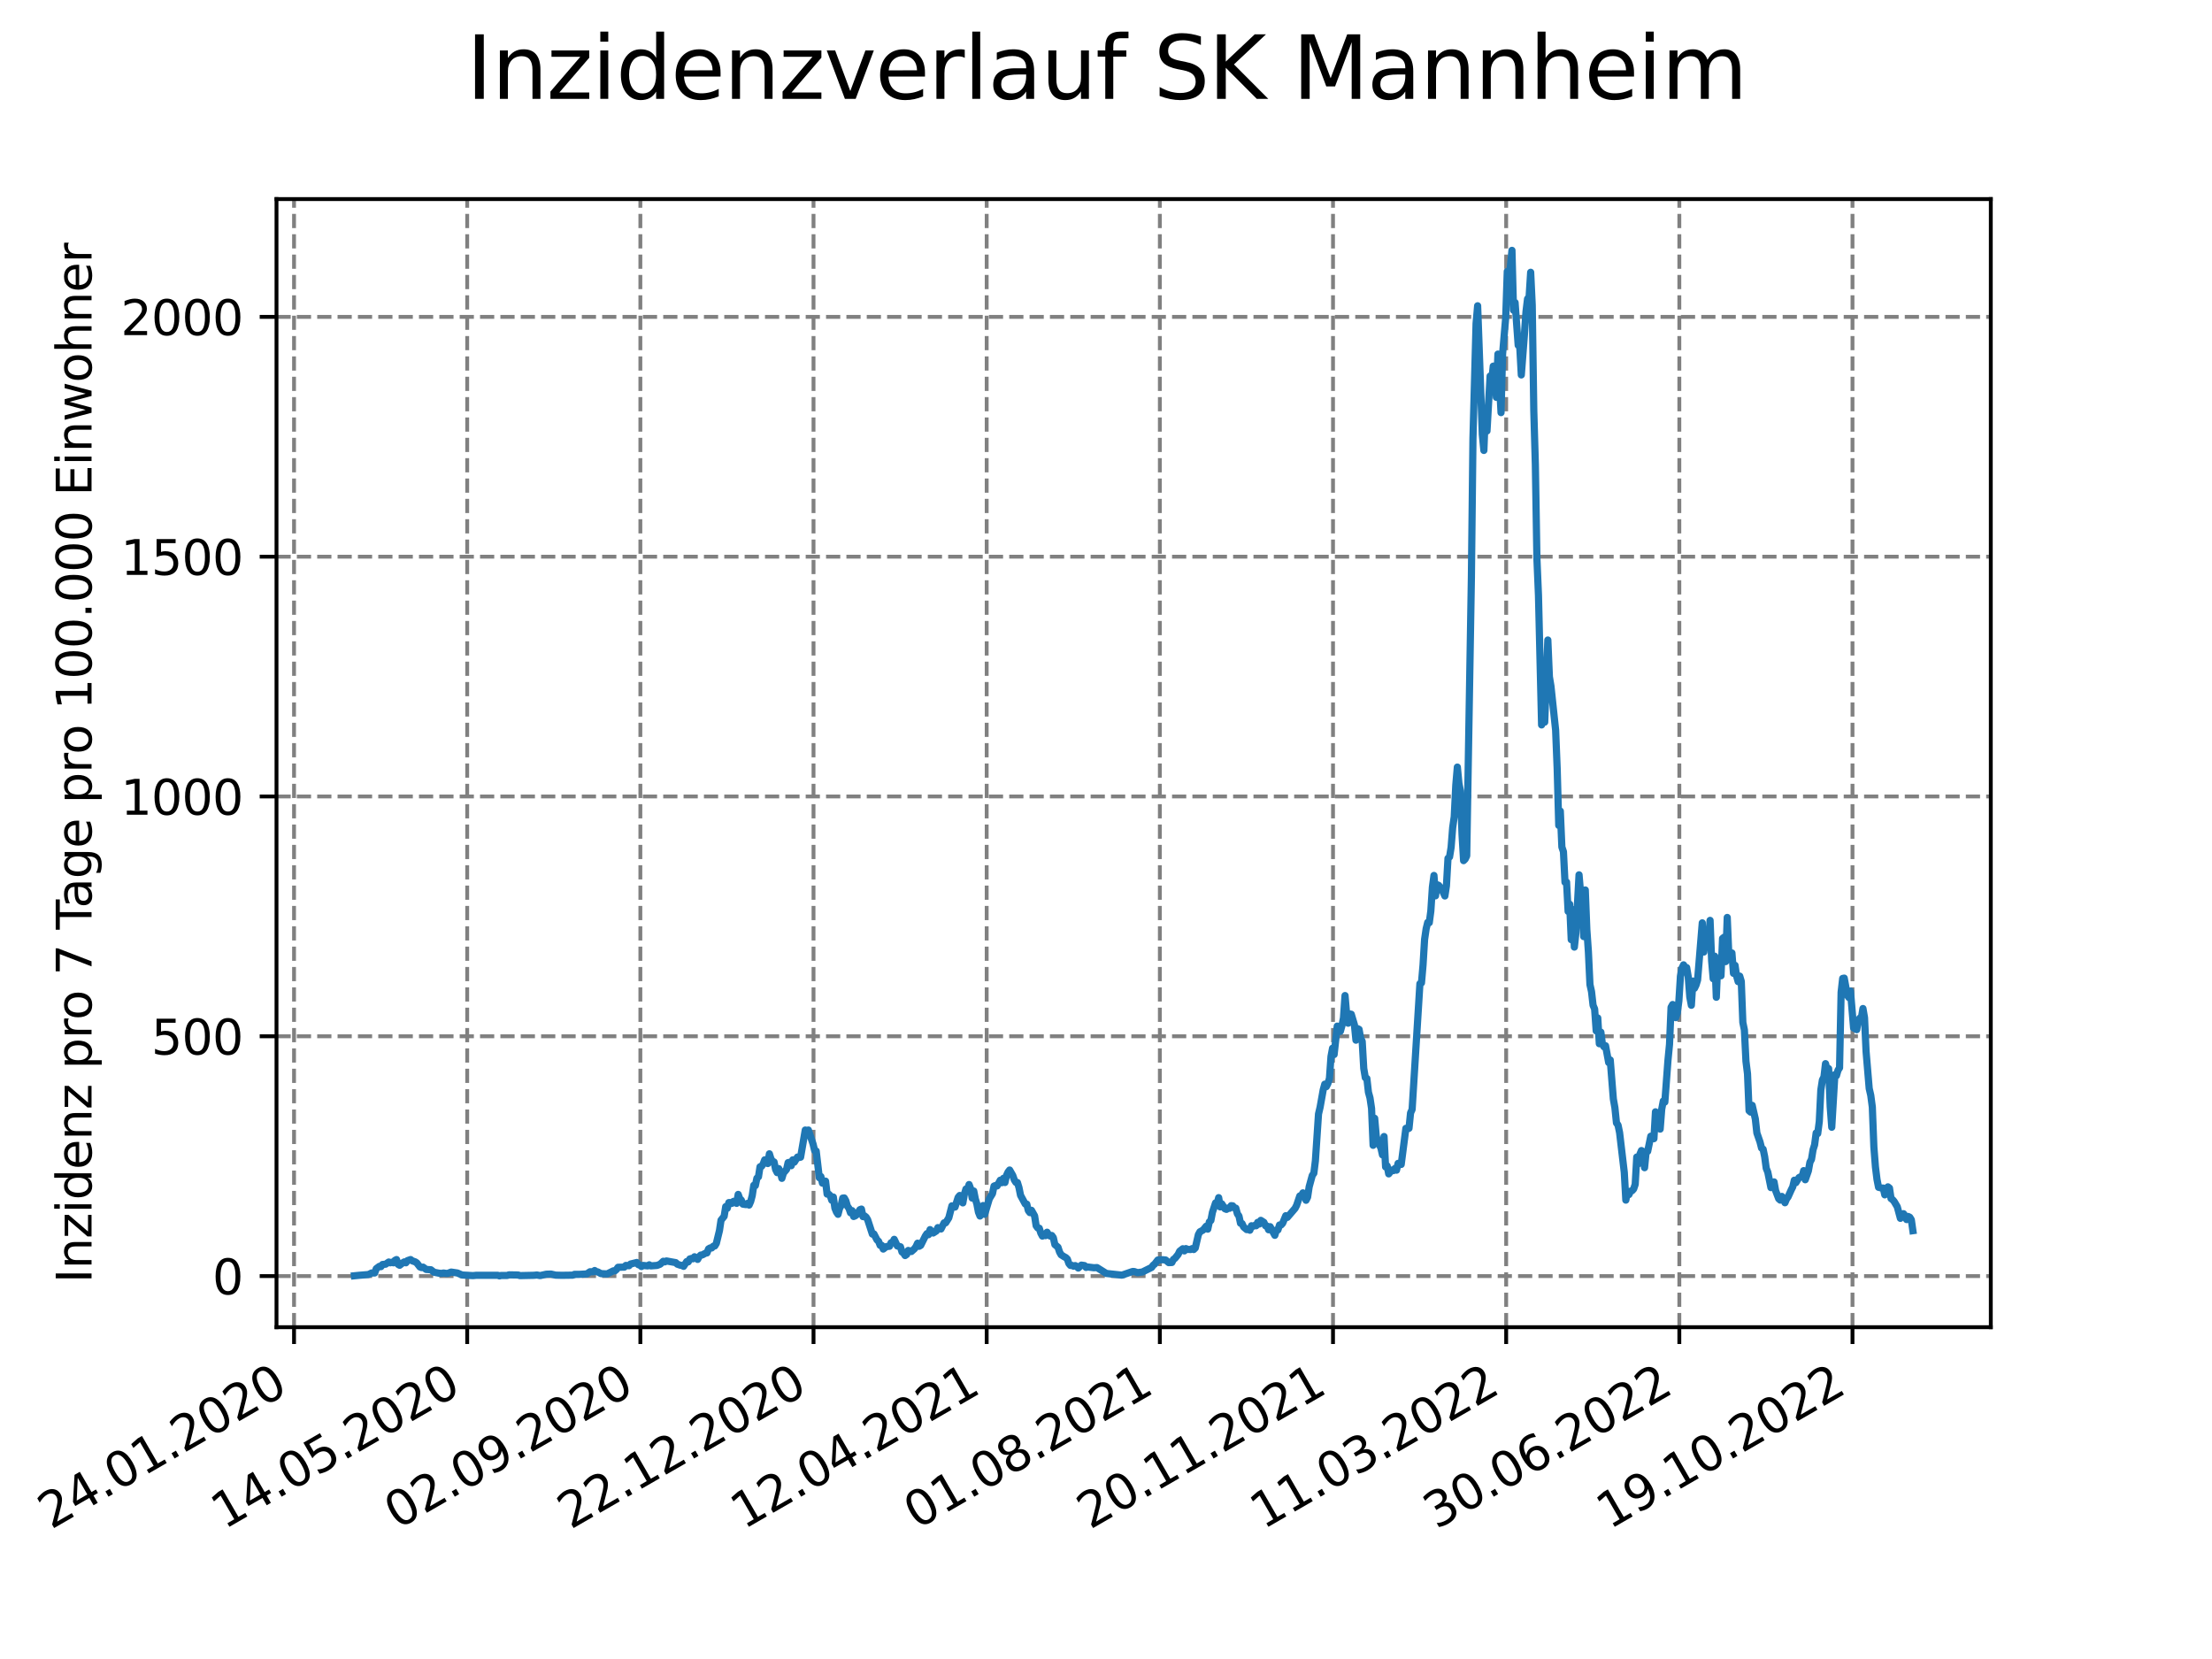 <?xml version="1.0" encoding="utf-8" standalone="no"?>
<!DOCTYPE svg PUBLIC "-//W3C//DTD SVG 1.1//EN"
  "http://www.w3.org/Graphics/SVG/1.1/DTD/svg11.dtd">
<svg xmlns:xlink="http://www.w3.org/1999/xlink" width="460.8pt" height="345.6pt" viewBox="0 0 460.8 345.6" xmlns="http://www.w3.org/2000/svg" version="1.1">
 <defs>
  <style type="text/css">*{stroke-linejoin: round; stroke-linecap: butt}</style>
 </defs>
 <g id="figure_1">
  <g id="patch_1">
   <path d="M 0 345.6 
L 460.8 345.6 
L 460.8 0 
L 0 0 
z
" style="fill: #ffffff"/>
  </g>
  <g id="axes_1">
   <g id="patch_2">
    <path d="M 57.6 276.48 
L 414.72 276.48 
L 414.72 41.472 
L 57.6 41.472 
z
" style="fill: #ffffff"/>
   </g>
   <g id="matplotlib.axis_1">
    <g id="xtick_1">
     <g id="line2d_1">
      <path d="M 61.253 276.48 
L 61.253 41.472 
" clip-path="url(#pa8dbb0c033)" style="fill: none; stroke-dasharray: 2.96,1.28; stroke-dashoffset: 0; stroke: #808080; stroke-width: 0.8"/>
     </g>
     <g id="line2d_2">
      <defs>
       <path id="m4360887cbf" d="M 0 0 
L 0 3.5 
" style="stroke: #000000; stroke-width: 0.8"/>
      </defs>
      <g>
       <use xlink:href="#m4360887cbf" x="61.253" y="276.48" style="stroke: #000000; stroke-width: 0.8"/>
      </g>
     </g>
     <g id="text_1">
      <!-- 24.01.2020 -->
      <g transform="translate(10.628 318.689) rotate(-30) scale(0.1 -0.1)">
       <defs>
        <path id="DejaVuSans-32" d="M 1228 531 
L 3431 531 
L 3431 0 
L 469 0 
L 469 531 
Q 828 903 1448 1529 
Q 2069 2156 2228 2338 
Q 2531 2678 2651 2914 
Q 2772 3150 2772 3378 
Q 2772 3750 2511 3984 
Q 2250 4219 1831 4219 
Q 1534 4219 1204 4116 
Q 875 4013 500 3803 
L 500 4441 
Q 881 4594 1212 4672 
Q 1544 4750 1819 4750 
Q 2544 4750 2975 4387 
Q 3406 4025 3406 3419 
Q 3406 3131 3298 2873 
Q 3191 2616 2906 2266 
Q 2828 2175 2409 1742 
Q 1991 1309 1228 531 
z
" transform="scale(0.016)"/>
        <path id="DejaVuSans-34" d="M 2419 4116 
L 825 1625 
L 2419 1625 
L 2419 4116 
z
M 2253 4666 
L 3047 4666 
L 3047 1625 
L 3713 1625 
L 3713 1100 
L 3047 1100 
L 3047 0 
L 2419 0 
L 2419 1100 
L 313 1100 
L 313 1709 
L 2253 4666 
z
" transform="scale(0.016)"/>
        <path id="DejaVuSans-2e" d="M 684 794 
L 1344 794 
L 1344 0 
L 684 0 
L 684 794 
z
" transform="scale(0.016)"/>
        <path id="DejaVuSans-30" d="M 2034 4250 
Q 1547 4250 1301 3770 
Q 1056 3291 1056 2328 
Q 1056 1369 1301 889 
Q 1547 409 2034 409 
Q 2525 409 2770 889 
Q 3016 1369 3016 2328 
Q 3016 3291 2770 3770 
Q 2525 4250 2034 4250 
z
M 2034 4750 
Q 2819 4750 3233 4129 
Q 3647 3509 3647 2328 
Q 3647 1150 3233 529 
Q 2819 -91 2034 -91 
Q 1250 -91 836 529 
Q 422 1150 422 2328 
Q 422 3509 836 4129 
Q 1250 4750 2034 4750 
z
" transform="scale(0.016)"/>
        <path id="DejaVuSans-31" d="M 794 531 
L 1825 531 
L 1825 4091 
L 703 3866 
L 703 4441 
L 1819 4666 
L 2450 4666 
L 2450 531 
L 3481 531 
L 3481 0 
L 794 0 
L 794 531 
z
" transform="scale(0.016)"/>
       </defs>
       <use xlink:href="#DejaVuSans-32"/>
       <use xlink:href="#DejaVuSans-34" x="63.623"/>
       <use xlink:href="#DejaVuSans-2e" x="127.246"/>
       <use xlink:href="#DejaVuSans-30" x="159.033"/>
       <use xlink:href="#DejaVuSans-31" x="222.656"/>
       <use xlink:href="#DejaVuSans-2e" x="286.279"/>
       <use xlink:href="#DejaVuSans-32" x="318.066"/>
       <use xlink:href="#DejaVuSans-30" x="381.689"/>
       <use xlink:href="#DejaVuSans-32" x="445.312"/>
       <use xlink:href="#DejaVuSans-30" x="508.936"/>
      </g>
     </g>
    </g>
    <g id="xtick_2">
     <g id="line2d_3">
      <path d="M 97.326 276.48 
L 97.326 41.472 
" clip-path="url(#pa8dbb0c033)" style="fill: none; stroke-dasharray: 2.96,1.28; stroke-dashoffset: 0; stroke: #808080; stroke-width: 0.8"/>
     </g>
     <g id="line2d_4">
      <g>
       <use xlink:href="#m4360887cbf" x="97.326" y="276.48" style="stroke: #000000; stroke-width: 0.8"/>
      </g>
     </g>
     <g id="text_2">
      <!-- 14.05.2020 -->
      <g transform="translate(46.701 318.689) rotate(-30) scale(0.1 -0.1)">
       <defs>
        <path id="DejaVuSans-35" d="M 691 4666 
L 3169 4666 
L 3169 4134 
L 1269 4134 
L 1269 2991 
Q 1406 3038 1543 3061 
Q 1681 3084 1819 3084 
Q 2600 3084 3056 2656 
Q 3513 2228 3513 1497 
Q 3513 744 3044 326 
Q 2575 -91 1722 -91 
Q 1428 -91 1123 -41 
Q 819 9 494 109 
L 494 744 
Q 775 591 1075 516 
Q 1375 441 1709 441 
Q 2250 441 2565 725 
Q 2881 1009 2881 1497 
Q 2881 1984 2565 2268 
Q 2250 2553 1709 2553 
Q 1456 2553 1204 2497 
Q 953 2441 691 2322 
L 691 4666 
z
" transform="scale(0.016)"/>
       </defs>
       <use xlink:href="#DejaVuSans-31"/>
       <use xlink:href="#DejaVuSans-34" x="63.623"/>
       <use xlink:href="#DejaVuSans-2e" x="127.246"/>
       <use xlink:href="#DejaVuSans-30" x="159.033"/>
       <use xlink:href="#DejaVuSans-35" x="222.656"/>
       <use xlink:href="#DejaVuSans-2e" x="286.279"/>
       <use xlink:href="#DejaVuSans-32" x="318.066"/>
       <use xlink:href="#DejaVuSans-30" x="381.689"/>
       <use xlink:href="#DejaVuSans-32" x="445.312"/>
       <use xlink:href="#DejaVuSans-30" x="508.936"/>
      </g>
     </g>
    </g>
    <g id="xtick_3">
     <g id="line2d_5">
      <path d="M 133.399 276.48 
L 133.399 41.472 
" clip-path="url(#pa8dbb0c033)" style="fill: none; stroke-dasharray: 2.96,1.28; stroke-dashoffset: 0; stroke: #808080; stroke-width: 0.8"/>
     </g>
     <g id="line2d_6">
      <g>
       <use xlink:href="#m4360887cbf" x="133.399" y="276.48" style="stroke: #000000; stroke-width: 0.8"/>
      </g>
     </g>
     <g id="text_3">
      <!-- 02.09.2020 -->
      <g transform="translate(82.774 318.689) rotate(-30) scale(0.1 -0.1)">
       <defs>
        <path id="DejaVuSans-39" d="M 703 97 
L 703 672 
Q 941 559 1184 500 
Q 1428 441 1663 441 
Q 2288 441 2617 861 
Q 2947 1281 2994 2138 
Q 2813 1869 2534 1725 
Q 2256 1581 1919 1581 
Q 1219 1581 811 2004 
Q 403 2428 403 3163 
Q 403 3881 828 4315 
Q 1253 4750 1959 4750 
Q 2769 4750 3195 4129 
Q 3622 3509 3622 2328 
Q 3622 1225 3098 567 
Q 2575 -91 1691 -91 
Q 1453 -91 1209 -44 
Q 966 3 703 97 
z
M 1959 2075 
Q 2384 2075 2632 2365 
Q 2881 2656 2881 3163 
Q 2881 3666 2632 3958 
Q 2384 4250 1959 4250 
Q 1534 4250 1286 3958 
Q 1038 3666 1038 3163 
Q 1038 2656 1286 2365 
Q 1534 2075 1959 2075 
z
" transform="scale(0.016)"/>
       </defs>
       <use xlink:href="#DejaVuSans-30"/>
       <use xlink:href="#DejaVuSans-32" x="63.623"/>
       <use xlink:href="#DejaVuSans-2e" x="127.246"/>
       <use xlink:href="#DejaVuSans-30" x="159.033"/>
       <use xlink:href="#DejaVuSans-39" x="222.656"/>
       <use xlink:href="#DejaVuSans-2e" x="286.279"/>
       <use xlink:href="#DejaVuSans-32" x="318.066"/>
       <use xlink:href="#DejaVuSans-30" x="381.689"/>
       <use xlink:href="#DejaVuSans-32" x="445.312"/>
       <use xlink:href="#DejaVuSans-30" x="508.936"/>
      </g>
     </g>
    </g>
    <g id="xtick_4">
     <g id="line2d_7">
      <path d="M 169.471 276.48 
L 169.471 41.472 
" clip-path="url(#pa8dbb0c033)" style="fill: none; stroke-dasharray: 2.96,1.28; stroke-dashoffset: 0; stroke: #808080; stroke-width: 0.8"/>
     </g>
     <g id="line2d_8">
      <g>
       <use xlink:href="#m4360887cbf" x="169.471" y="276.48" style="stroke: #000000; stroke-width: 0.8"/>
      </g>
     </g>
     <g id="text_4">
      <!-- 22.12.2020 -->
      <g transform="translate(118.846 318.689) rotate(-30) scale(0.1 -0.1)">
       <use xlink:href="#DejaVuSans-32"/>
       <use xlink:href="#DejaVuSans-32" x="63.623"/>
       <use xlink:href="#DejaVuSans-2e" x="127.246"/>
       <use xlink:href="#DejaVuSans-31" x="159.033"/>
       <use xlink:href="#DejaVuSans-32" x="222.656"/>
       <use xlink:href="#DejaVuSans-2e" x="286.279"/>
       <use xlink:href="#DejaVuSans-32" x="318.066"/>
       <use xlink:href="#DejaVuSans-30" x="381.689"/>
       <use xlink:href="#DejaVuSans-32" x="445.312"/>
       <use xlink:href="#DejaVuSans-30" x="508.936"/>
      </g>
     </g>
    </g>
    <g id="xtick_5">
     <g id="line2d_9">
      <path d="M 205.544 276.48 
L 205.544 41.472 
" clip-path="url(#pa8dbb0c033)" style="fill: none; stroke-dasharray: 2.96,1.28; stroke-dashoffset: 0; stroke: #808080; stroke-width: 0.8"/>
     </g>
     <g id="line2d_10">
      <g>
       <use xlink:href="#m4360887cbf" x="205.544" y="276.48" style="stroke: #000000; stroke-width: 0.8"/>
      </g>
     </g>
     <g id="text_5">
      <!-- 12.04.2021 -->
      <g transform="translate(154.919 318.689) rotate(-30) scale(0.1 -0.1)">
       <use xlink:href="#DejaVuSans-31"/>
       <use xlink:href="#DejaVuSans-32" x="63.623"/>
       <use xlink:href="#DejaVuSans-2e" x="127.246"/>
       <use xlink:href="#DejaVuSans-30" x="159.033"/>
       <use xlink:href="#DejaVuSans-34" x="222.656"/>
       <use xlink:href="#DejaVuSans-2e" x="286.279"/>
       <use xlink:href="#DejaVuSans-32" x="318.066"/>
       <use xlink:href="#DejaVuSans-30" x="381.689"/>
       <use xlink:href="#DejaVuSans-32" x="445.312"/>
       <use xlink:href="#DejaVuSans-31" x="508.936"/>
      </g>
     </g>
    </g>
    <g id="xtick_6">
     <g id="line2d_11">
      <path d="M 241.617 276.48 
L 241.617 41.472 
" clip-path="url(#pa8dbb0c033)" style="fill: none; stroke-dasharray: 2.96,1.28; stroke-dashoffset: 0; stroke: #808080; stroke-width: 0.8"/>
     </g>
     <g id="line2d_12">
      <g>
       <use xlink:href="#m4360887cbf" x="241.617" y="276.48" style="stroke: #000000; stroke-width: 0.8"/>
      </g>
     </g>
     <g id="text_6">
      <!-- 01.08.2021 -->
      <g transform="translate(190.992 318.689) rotate(-30) scale(0.1 -0.1)">
       <defs>
        <path id="DejaVuSans-38" d="M 2034 2216 
Q 1584 2216 1326 1975 
Q 1069 1734 1069 1313 
Q 1069 891 1326 650 
Q 1584 409 2034 409 
Q 2484 409 2743 651 
Q 3003 894 3003 1313 
Q 3003 1734 2745 1975 
Q 2488 2216 2034 2216 
z
M 1403 2484 
Q 997 2584 770 2862 
Q 544 3141 544 3541 
Q 544 4100 942 4425 
Q 1341 4750 2034 4750 
Q 2731 4750 3128 4425 
Q 3525 4100 3525 3541 
Q 3525 3141 3298 2862 
Q 3072 2584 2669 2484 
Q 3125 2378 3379 2068 
Q 3634 1759 3634 1313 
Q 3634 634 3220 271 
Q 2806 -91 2034 -91 
Q 1263 -91 848 271 
Q 434 634 434 1313 
Q 434 1759 690 2068 
Q 947 2378 1403 2484 
z
M 1172 3481 
Q 1172 3119 1398 2916 
Q 1625 2713 2034 2713 
Q 2441 2713 2670 2916 
Q 2900 3119 2900 3481 
Q 2900 3844 2670 4047 
Q 2441 4250 2034 4250 
Q 1625 4250 1398 4047 
Q 1172 3844 1172 3481 
z
" transform="scale(0.016)"/>
       </defs>
       <use xlink:href="#DejaVuSans-30"/>
       <use xlink:href="#DejaVuSans-31" x="63.623"/>
       <use xlink:href="#DejaVuSans-2e" x="127.246"/>
       <use xlink:href="#DejaVuSans-30" x="159.033"/>
       <use xlink:href="#DejaVuSans-38" x="222.656"/>
       <use xlink:href="#DejaVuSans-2e" x="286.279"/>
       <use xlink:href="#DejaVuSans-32" x="318.066"/>
       <use xlink:href="#DejaVuSans-30" x="381.689"/>
       <use xlink:href="#DejaVuSans-32" x="445.312"/>
       <use xlink:href="#DejaVuSans-31" x="508.936"/>
      </g>
     </g>
    </g>
    <g id="xtick_7">
     <g id="line2d_13">
      <path d="M 277.69 276.48 
L 277.69 41.472 
" clip-path="url(#pa8dbb0c033)" style="fill: none; stroke-dasharray: 2.96,1.28; stroke-dashoffset: 0; stroke: #808080; stroke-width: 0.8"/>
     </g>
     <g id="line2d_14">
      <g>
       <use xlink:href="#m4360887cbf" x="277.69" y="276.48" style="stroke: #000000; stroke-width: 0.8"/>
      </g>
     </g>
     <g id="text_7">
      <!-- 20.11.2021 -->
      <g transform="translate(227.064 318.689) rotate(-30) scale(0.1 -0.1)">
       <use xlink:href="#DejaVuSans-32"/>
       <use xlink:href="#DejaVuSans-30" x="63.623"/>
       <use xlink:href="#DejaVuSans-2e" x="127.246"/>
       <use xlink:href="#DejaVuSans-31" x="159.033"/>
       <use xlink:href="#DejaVuSans-31" x="222.656"/>
       <use xlink:href="#DejaVuSans-2e" x="286.279"/>
       <use xlink:href="#DejaVuSans-32" x="318.066"/>
       <use xlink:href="#DejaVuSans-30" x="381.689"/>
       <use xlink:href="#DejaVuSans-32" x="445.312"/>
       <use xlink:href="#DejaVuSans-31" x="508.936"/>
      </g>
     </g>
    </g>
    <g id="xtick_8">
     <g id="line2d_15">
      <path d="M 313.762 276.48 
L 313.762 41.472 
" clip-path="url(#pa8dbb0c033)" style="fill: none; stroke-dasharray: 2.96,1.28; stroke-dashoffset: 0; stroke: #808080; stroke-width: 0.8"/>
     </g>
     <g id="line2d_16">
      <g>
       <use xlink:href="#m4360887cbf" x="313.762" y="276.48" style="stroke: #000000; stroke-width: 0.8"/>
      </g>
     </g>
     <g id="text_8">
      <!-- 11.03.2022 -->
      <g transform="translate(263.137 318.689) rotate(-30) scale(0.1 -0.1)">
       <defs>
        <path id="DejaVuSans-33" d="M 2597 2516 
Q 3050 2419 3304 2112 
Q 3559 1806 3559 1356 
Q 3559 666 3084 287 
Q 2609 -91 1734 -91 
Q 1441 -91 1130 -33 
Q 819 25 488 141 
L 488 750 
Q 750 597 1062 519 
Q 1375 441 1716 441 
Q 2309 441 2620 675 
Q 2931 909 2931 1356 
Q 2931 1769 2642 2001 
Q 2353 2234 1838 2234 
L 1294 2234 
L 1294 2753 
L 1863 2753 
Q 2328 2753 2575 2939 
Q 2822 3125 2822 3475 
Q 2822 3834 2567 4026 
Q 2313 4219 1838 4219 
Q 1578 4219 1281 4162 
Q 984 4106 628 3988 
L 628 4550 
Q 988 4650 1302 4700 
Q 1616 4750 1894 4750 
Q 2613 4750 3031 4423 
Q 3450 4097 3450 3541 
Q 3450 3153 3228 2886 
Q 3006 2619 2597 2516 
z
" transform="scale(0.016)"/>
       </defs>
       <use xlink:href="#DejaVuSans-31"/>
       <use xlink:href="#DejaVuSans-31" x="63.623"/>
       <use xlink:href="#DejaVuSans-2e" x="127.246"/>
       <use xlink:href="#DejaVuSans-30" x="159.033"/>
       <use xlink:href="#DejaVuSans-33" x="222.656"/>
       <use xlink:href="#DejaVuSans-2e" x="286.279"/>
       <use xlink:href="#DejaVuSans-32" x="318.066"/>
       <use xlink:href="#DejaVuSans-30" x="381.689"/>
       <use xlink:href="#DejaVuSans-32" x="445.312"/>
       <use xlink:href="#DejaVuSans-32" x="508.936"/>
      </g>
     </g>
    </g>
    <g id="xtick_9">
     <g id="line2d_17">
      <path d="M 349.835 276.48 
L 349.835 41.472 
" clip-path="url(#pa8dbb0c033)" style="fill: none; stroke-dasharray: 2.96,1.28; stroke-dashoffset: 0; stroke: #808080; stroke-width: 0.8"/>
     </g>
     <g id="line2d_18">
      <g>
       <use xlink:href="#m4360887cbf" x="349.835" y="276.48" style="stroke: #000000; stroke-width: 0.8"/>
      </g>
     </g>
     <g id="text_9">
      <!-- 30.06.2022 -->
      <g transform="translate(299.21 318.689) rotate(-30) scale(0.1 -0.1)">
       <defs>
        <path id="DejaVuSans-36" d="M 2113 2584 
Q 1688 2584 1439 2293 
Q 1191 2003 1191 1497 
Q 1191 994 1439 701 
Q 1688 409 2113 409 
Q 2538 409 2786 701 
Q 3034 994 3034 1497 
Q 3034 2003 2786 2293 
Q 2538 2584 2113 2584 
z
M 3366 4563 
L 3366 3988 
Q 3128 4100 2886 4159 
Q 2644 4219 2406 4219 
Q 1781 4219 1451 3797 
Q 1122 3375 1075 2522 
Q 1259 2794 1537 2939 
Q 1816 3084 2150 3084 
Q 2853 3084 3261 2657 
Q 3669 2231 3669 1497 
Q 3669 778 3244 343 
Q 2819 -91 2113 -91 
Q 1303 -91 875 529 
Q 447 1150 447 2328 
Q 447 3434 972 4092 
Q 1497 4750 2381 4750 
Q 2619 4750 2861 4703 
Q 3103 4656 3366 4563 
z
" transform="scale(0.016)"/>
       </defs>
       <use xlink:href="#DejaVuSans-33"/>
       <use xlink:href="#DejaVuSans-30" x="63.623"/>
       <use xlink:href="#DejaVuSans-2e" x="127.246"/>
       <use xlink:href="#DejaVuSans-30" x="159.033"/>
       <use xlink:href="#DejaVuSans-36" x="222.656"/>
       <use xlink:href="#DejaVuSans-2e" x="286.279"/>
       <use xlink:href="#DejaVuSans-32" x="318.066"/>
       <use xlink:href="#DejaVuSans-30" x="381.689"/>
       <use xlink:href="#DejaVuSans-32" x="445.312"/>
       <use xlink:href="#DejaVuSans-32" x="508.936"/>
      </g>
     </g>
    </g>
    <g id="xtick_10">
     <g id="line2d_19">
      <path d="M 385.908 276.48 
L 385.908 41.472 
" clip-path="url(#pa8dbb0c033)" style="fill: none; stroke-dasharray: 2.96,1.28; stroke-dashoffset: 0; stroke: #808080; stroke-width: 0.8"/>
     </g>
     <g id="line2d_20">
      <g>
       <use xlink:href="#m4360887cbf" x="385.908" y="276.48" style="stroke: #000000; stroke-width: 0.8"/>
      </g>
     </g>
     <g id="text_10">
      <!-- 19.10.2022 -->
      <g transform="translate(335.283 318.689) rotate(-30) scale(0.1 -0.1)">
       <use xlink:href="#DejaVuSans-31"/>
       <use xlink:href="#DejaVuSans-39" x="63.623"/>
       <use xlink:href="#DejaVuSans-2e" x="127.246"/>
       <use xlink:href="#DejaVuSans-31" x="159.033"/>
       <use xlink:href="#DejaVuSans-30" x="222.656"/>
       <use xlink:href="#DejaVuSans-2e" x="286.279"/>
       <use xlink:href="#DejaVuSans-32" x="318.066"/>
       <use xlink:href="#DejaVuSans-30" x="381.689"/>
       <use xlink:href="#DejaVuSans-32" x="445.312"/>
       <use xlink:href="#DejaVuSans-32" x="508.936"/>
      </g>
     </g>
    </g>
   </g>
   <g id="matplotlib.axis_2">
    <g id="ytick_1">
     <g id="line2d_21">
      <path d="M 57.6 265.83 
L 414.72 265.83 
" clip-path="url(#pa8dbb0c033)" style="fill: none; stroke-dasharray: 2.96,1.28; stroke-dashoffset: 0; stroke: #808080; stroke-width: 0.8"/>
     </g>
     <g id="line2d_22">
      <defs>
       <path id="m81312961ad" d="M 0 0 
L -3.5 0 
" style="stroke: #000000; stroke-width: 0.8"/>
      </defs>
      <g>
       <use xlink:href="#m81312961ad" x="57.6" y="265.83" style="stroke: #000000; stroke-width: 0.8"/>
      </g>
     </g>
     <g id="text_11">
      <!-- 0 -->
      <g transform="translate(44.237 269.629) scale(0.1 -0.1)">
       <use xlink:href="#DejaVuSans-30"/>
      </g>
     </g>
    </g>
    <g id="ytick_2">
     <g id="line2d_23">
      <path d="M 57.6 215.875 
L 414.72 215.875 
" clip-path="url(#pa8dbb0c033)" style="fill: none; stroke-dasharray: 2.96,1.28; stroke-dashoffset: 0; stroke: #808080; stroke-width: 0.8"/>
     </g>
     <g id="line2d_24">
      <g>
       <use xlink:href="#m81312961ad" x="57.6" y="215.875" style="stroke: #000000; stroke-width: 0.8"/>
      </g>
     </g>
     <g id="text_12">
      <!-- 500 -->
      <g transform="translate(31.512 219.674) scale(0.1 -0.1)">
       <use xlink:href="#DejaVuSans-35"/>
       <use xlink:href="#DejaVuSans-30" x="63.623"/>
       <use xlink:href="#DejaVuSans-30" x="127.246"/>
      </g>
     </g>
    </g>
    <g id="ytick_3">
     <g id="line2d_25">
      <path d="M 57.6 165.92 
L 414.72 165.92 
" clip-path="url(#pa8dbb0c033)" style="fill: none; stroke-dasharray: 2.96,1.28; stroke-dashoffset: 0; stroke: #808080; stroke-width: 0.8"/>
     </g>
     <g id="line2d_26">
      <g>
       <use xlink:href="#m81312961ad" x="57.6" y="165.92" style="stroke: #000000; stroke-width: 0.8"/>
      </g>
     </g>
     <g id="text_13">
      <!-- 1000 -->
      <g transform="translate(25.15 169.719) scale(0.1 -0.1)">
       <use xlink:href="#DejaVuSans-31"/>
       <use xlink:href="#DejaVuSans-30" x="63.623"/>
       <use xlink:href="#DejaVuSans-30" x="127.246"/>
       <use xlink:href="#DejaVuSans-30" x="190.869"/>
      </g>
     </g>
    </g>
    <g id="ytick_4">
     <g id="line2d_27">
      <path d="M 57.6 115.965 
L 414.72 115.965 
" clip-path="url(#pa8dbb0c033)" style="fill: none; stroke-dasharray: 2.96,1.28; stroke-dashoffset: 0; stroke: #808080; stroke-width: 0.8"/>
     </g>
     <g id="line2d_28">
      <g>
       <use xlink:href="#m81312961ad" x="57.6" y="115.965" style="stroke: #000000; stroke-width: 0.8"/>
      </g>
     </g>
     <g id="text_14">
      <!-- 1500 -->
      <g transform="translate(25.15 119.764) scale(0.1 -0.1)">
       <use xlink:href="#DejaVuSans-31"/>
       <use xlink:href="#DejaVuSans-35" x="63.623"/>
       <use xlink:href="#DejaVuSans-30" x="127.246"/>
       <use xlink:href="#DejaVuSans-30" x="190.869"/>
      </g>
     </g>
    </g>
    <g id="ytick_5">
     <g id="line2d_29">
      <path d="M 57.6 66.01 
L 414.72 66.01 
" clip-path="url(#pa8dbb0c033)" style="fill: none; stroke-dasharray: 2.96,1.28; stroke-dashoffset: 0; stroke: #808080; stroke-width: 0.8"/>
     </g>
     <g id="line2d_30">
      <g>
       <use xlink:href="#m81312961ad" x="57.6" y="66.01" style="stroke: #000000; stroke-width: 0.8"/>
      </g>
     </g>
     <g id="text_15">
      <!-- 2000 -->
      <g transform="translate(25.15 69.81) scale(0.1 -0.1)">
       <use xlink:href="#DejaVuSans-32"/>
       <use xlink:href="#DejaVuSans-30" x="63.623"/>
       <use xlink:href="#DejaVuSans-30" x="127.246"/>
       <use xlink:href="#DejaVuSans-30" x="190.869"/>
      </g>
     </g>
    </g>
    <g id="text_16">
     <!-- Inzidenz pro 7 Tage pro 100.000 Einwohner -->
     <g transform="translate(19.07 267.301) rotate(-90) scale(0.1 -0.1)">
      <defs>
       <path id="DejaVuSans-49" d="M 628 4666 
L 1259 4666 
L 1259 0 
L 628 0 
L 628 4666 
z
" transform="scale(0.016)"/>
       <path id="DejaVuSans-6e" d="M 3513 2113 
L 3513 0 
L 2938 0 
L 2938 2094 
Q 2938 2591 2744 2837 
Q 2550 3084 2163 3084 
Q 1697 3084 1428 2787 
Q 1159 2491 1159 1978 
L 1159 0 
L 581 0 
L 581 3500 
L 1159 3500 
L 1159 2956 
Q 1366 3272 1645 3428 
Q 1925 3584 2291 3584 
Q 2894 3584 3203 3211 
Q 3513 2838 3513 2113 
z
" transform="scale(0.016)"/>
       <path id="DejaVuSans-7a" d="M 353 3500 
L 3084 3500 
L 3084 2975 
L 922 459 
L 3084 459 
L 3084 0 
L 275 0 
L 275 525 
L 2438 3041 
L 353 3041 
L 353 3500 
z
" transform="scale(0.016)"/>
       <path id="DejaVuSans-69" d="M 603 3500 
L 1178 3500 
L 1178 0 
L 603 0 
L 603 3500 
z
M 603 4863 
L 1178 4863 
L 1178 4134 
L 603 4134 
L 603 4863 
z
" transform="scale(0.016)"/>
       <path id="DejaVuSans-64" d="M 2906 2969 
L 2906 4863 
L 3481 4863 
L 3481 0 
L 2906 0 
L 2906 525 
Q 2725 213 2448 61 
Q 2172 -91 1784 -91 
Q 1150 -91 751 415 
Q 353 922 353 1747 
Q 353 2572 751 3078 
Q 1150 3584 1784 3584 
Q 2172 3584 2448 3432 
Q 2725 3281 2906 2969 
z
M 947 1747 
Q 947 1113 1208 752 
Q 1469 391 1925 391 
Q 2381 391 2643 752 
Q 2906 1113 2906 1747 
Q 2906 2381 2643 2742 
Q 2381 3103 1925 3103 
Q 1469 3103 1208 2742 
Q 947 2381 947 1747 
z
" transform="scale(0.016)"/>
       <path id="DejaVuSans-65" d="M 3597 1894 
L 3597 1613 
L 953 1613 
Q 991 1019 1311 708 
Q 1631 397 2203 397 
Q 2534 397 2845 478 
Q 3156 559 3463 722 
L 3463 178 
Q 3153 47 2828 -22 
Q 2503 -91 2169 -91 
Q 1331 -91 842 396 
Q 353 884 353 1716 
Q 353 2575 817 3079 
Q 1281 3584 2069 3584 
Q 2775 3584 3186 3129 
Q 3597 2675 3597 1894 
z
M 3022 2063 
Q 3016 2534 2758 2815 
Q 2500 3097 2075 3097 
Q 1594 3097 1305 2825 
Q 1016 2553 972 2059 
L 3022 2063 
z
" transform="scale(0.016)"/>
       <path id="DejaVuSans-20" transform="scale(0.016)"/>
       <path id="DejaVuSans-70" d="M 1159 525 
L 1159 -1331 
L 581 -1331 
L 581 3500 
L 1159 3500 
L 1159 2969 
Q 1341 3281 1617 3432 
Q 1894 3584 2278 3584 
Q 2916 3584 3314 3078 
Q 3713 2572 3713 1747 
Q 3713 922 3314 415 
Q 2916 -91 2278 -91 
Q 1894 -91 1617 61 
Q 1341 213 1159 525 
z
M 3116 1747 
Q 3116 2381 2855 2742 
Q 2594 3103 2138 3103 
Q 1681 3103 1420 2742 
Q 1159 2381 1159 1747 
Q 1159 1113 1420 752 
Q 1681 391 2138 391 
Q 2594 391 2855 752 
Q 3116 1113 3116 1747 
z
" transform="scale(0.016)"/>
       <path id="DejaVuSans-72" d="M 2631 2963 
Q 2534 3019 2420 3045 
Q 2306 3072 2169 3072 
Q 1681 3072 1420 2755 
Q 1159 2438 1159 1844 
L 1159 0 
L 581 0 
L 581 3500 
L 1159 3500 
L 1159 2956 
Q 1341 3275 1631 3429 
Q 1922 3584 2338 3584 
Q 2397 3584 2469 3576 
Q 2541 3569 2628 3553 
L 2631 2963 
z
" transform="scale(0.016)"/>
       <path id="DejaVuSans-6f" d="M 1959 3097 
Q 1497 3097 1228 2736 
Q 959 2375 959 1747 
Q 959 1119 1226 758 
Q 1494 397 1959 397 
Q 2419 397 2687 759 
Q 2956 1122 2956 1747 
Q 2956 2369 2687 2733 
Q 2419 3097 1959 3097 
z
M 1959 3584 
Q 2709 3584 3137 3096 
Q 3566 2609 3566 1747 
Q 3566 888 3137 398 
Q 2709 -91 1959 -91 
Q 1206 -91 779 398 
Q 353 888 353 1747 
Q 353 2609 779 3096 
Q 1206 3584 1959 3584 
z
" transform="scale(0.016)"/>
       <path id="DejaVuSans-37" d="M 525 4666 
L 3525 4666 
L 3525 4397 
L 1831 0 
L 1172 0 
L 2766 4134 
L 525 4134 
L 525 4666 
z
" transform="scale(0.016)"/>
       <path id="DejaVuSans-54" d="M -19 4666 
L 3928 4666 
L 3928 4134 
L 2272 4134 
L 2272 0 
L 1638 0 
L 1638 4134 
L -19 4134 
L -19 4666 
z
" transform="scale(0.016)"/>
       <path id="DejaVuSans-61" d="M 2194 1759 
Q 1497 1759 1228 1600 
Q 959 1441 959 1056 
Q 959 750 1161 570 
Q 1363 391 1709 391 
Q 2188 391 2477 730 
Q 2766 1069 2766 1631 
L 2766 1759 
L 2194 1759 
z
M 3341 1997 
L 3341 0 
L 2766 0 
L 2766 531 
Q 2569 213 2275 61 
Q 1981 -91 1556 -91 
Q 1019 -91 701 211 
Q 384 513 384 1019 
Q 384 1609 779 1909 
Q 1175 2209 1959 2209 
L 2766 2209 
L 2766 2266 
Q 2766 2663 2505 2880 
Q 2244 3097 1772 3097 
Q 1472 3097 1187 3025 
Q 903 2953 641 2809 
L 641 3341 
Q 956 3463 1253 3523 
Q 1550 3584 1831 3584 
Q 2591 3584 2966 3190 
Q 3341 2797 3341 1997 
z
" transform="scale(0.016)"/>
       <path id="DejaVuSans-67" d="M 2906 1791 
Q 2906 2416 2648 2759 
Q 2391 3103 1925 3103 
Q 1463 3103 1205 2759 
Q 947 2416 947 1791 
Q 947 1169 1205 825 
Q 1463 481 1925 481 
Q 2391 481 2648 825 
Q 2906 1169 2906 1791 
z
M 3481 434 
Q 3481 -459 3084 -895 
Q 2688 -1331 1869 -1331 
Q 1566 -1331 1297 -1286 
Q 1028 -1241 775 -1147 
L 775 -588 
Q 1028 -725 1275 -790 
Q 1522 -856 1778 -856 
Q 2344 -856 2625 -561 
Q 2906 -266 2906 331 
L 2906 616 
Q 2728 306 2450 153 
Q 2172 0 1784 0 
Q 1141 0 747 490 
Q 353 981 353 1791 
Q 353 2603 747 3093 
Q 1141 3584 1784 3584 
Q 2172 3584 2450 3431 
Q 2728 3278 2906 2969 
L 2906 3500 
L 3481 3500 
L 3481 434 
z
" transform="scale(0.016)"/>
       <path id="DejaVuSans-45" d="M 628 4666 
L 3578 4666 
L 3578 4134 
L 1259 4134 
L 1259 2753 
L 3481 2753 
L 3481 2222 
L 1259 2222 
L 1259 531 
L 3634 531 
L 3634 0 
L 628 0 
L 628 4666 
z
" transform="scale(0.016)"/>
       <path id="DejaVuSans-77" d="M 269 3500 
L 844 3500 
L 1563 769 
L 2278 3500 
L 2956 3500 
L 3675 769 
L 4391 3500 
L 4966 3500 
L 4050 0 
L 3372 0 
L 2619 2869 
L 1863 0 
L 1184 0 
L 269 3500 
z
" transform="scale(0.016)"/>
       <path id="DejaVuSans-68" d="M 3513 2113 
L 3513 0 
L 2938 0 
L 2938 2094 
Q 2938 2591 2744 2837 
Q 2550 3084 2163 3084 
Q 1697 3084 1428 2787 
Q 1159 2491 1159 1978 
L 1159 0 
L 581 0 
L 581 4863 
L 1159 4863 
L 1159 2956 
Q 1366 3272 1645 3428 
Q 1925 3584 2291 3584 
Q 2894 3584 3203 3211 
Q 3513 2838 3513 2113 
z
" transform="scale(0.016)"/>
      </defs>
      <use xlink:href="#DejaVuSans-49"/>
      <use xlink:href="#DejaVuSans-6e" x="29.492"/>
      <use xlink:href="#DejaVuSans-7a" x="92.871"/>
      <use xlink:href="#DejaVuSans-69" x="145.361"/>
      <use xlink:href="#DejaVuSans-64" x="173.145"/>
      <use xlink:href="#DejaVuSans-65" x="236.621"/>
      <use xlink:href="#DejaVuSans-6e" x="298.145"/>
      <use xlink:href="#DejaVuSans-7a" x="361.523"/>
      <use xlink:href="#DejaVuSans-20" x="414.014"/>
      <use xlink:href="#DejaVuSans-70" x="445.801"/>
      <use xlink:href="#DejaVuSans-72" x="509.277"/>
      <use xlink:href="#DejaVuSans-6f" x="548.141"/>
      <use xlink:href="#DejaVuSans-20" x="609.322"/>
      <use xlink:href="#DejaVuSans-37" x="641.109"/>
      <use xlink:href="#DejaVuSans-20" x="704.732"/>
      <use xlink:href="#DejaVuSans-54" x="736.52"/>
      <use xlink:href="#DejaVuSans-61" x="781.104"/>
      <use xlink:href="#DejaVuSans-67" x="842.383"/>
      <use xlink:href="#DejaVuSans-65" x="905.859"/>
      <use xlink:href="#DejaVuSans-20" x="967.383"/>
      <use xlink:href="#DejaVuSans-70" x="999.17"/>
      <use xlink:href="#DejaVuSans-72" x="1062.646"/>
      <use xlink:href="#DejaVuSans-6f" x="1101.51"/>
      <use xlink:href="#DejaVuSans-20" x="1162.691"/>
      <use xlink:href="#DejaVuSans-31" x="1194.479"/>
      <use xlink:href="#DejaVuSans-30" x="1258.102"/>
      <use xlink:href="#DejaVuSans-30" x="1321.725"/>
      <use xlink:href="#DejaVuSans-2e" x="1385.348"/>
      <use xlink:href="#DejaVuSans-30" x="1417.135"/>
      <use xlink:href="#DejaVuSans-30" x="1480.758"/>
      <use xlink:href="#DejaVuSans-30" x="1544.381"/>
      <use xlink:href="#DejaVuSans-20" x="1608.004"/>
      <use xlink:href="#DejaVuSans-45" x="1639.791"/>
      <use xlink:href="#DejaVuSans-69" x="1702.975"/>
      <use xlink:href="#DejaVuSans-6e" x="1730.758"/>
      <use xlink:href="#DejaVuSans-77" x="1794.137"/>
      <use xlink:href="#DejaVuSans-6f" x="1875.924"/>
      <use xlink:href="#DejaVuSans-68" x="1937.105"/>
      <use xlink:href="#DejaVuSans-6e" x="2000.484"/>
      <use xlink:href="#DejaVuSans-65" x="2063.863"/>
      <use xlink:href="#DejaVuSans-72" x="2125.387"/>
     </g>
    </g>
   </g>
   <g id="line2d_31">
    <path d="M 73.833 265.766 
L 74.808 265.669 
L 76.758 265.508 
L 77.408 265.187 
L 78.057 265.187 
L 78.382 264.286 
L 79.032 263.804 
L 79.357 263.868 
L 79.682 263.418 
L 80.332 263.354 
L 80.982 262.903 
L 81.307 263.064 
L 81.632 262.936 
L 81.957 263.064 
L 82.282 262.55 
L 82.607 262.389 
L 82.932 263.386 
L 83.257 263.579 
L 83.907 263.064 
L 84.232 262.871 
L 84.557 263.064 
L 84.882 262.614 
L 85.532 262.389 
L 85.857 262.646 
L 86.507 262.871 
L 86.832 263.096 
L 87.482 263.932 
L 87.807 264.061 
L 88.132 263.965 
L 88.782 264.447 
L 89.757 264.511 
L 90.407 265.026 
L 91.382 265.219 
L 92.032 265.283 
L 92.357 265.187 
L 93.007 265.283 
L 93.331 265.251 
L 93.981 264.994 
L 95.281 265.187 
L 96.256 265.605 
L 98.531 265.733 
L 99.181 265.669 
L 103.731 265.669 
L 104.056 265.798 
L 104.381 265.701 
L 105.356 265.701 
L 105.681 265.701 
L 106.006 265.573 
L 107.956 265.605 
L 108.281 265.733 
L 111.205 265.669 
L 111.855 265.605 
L 112.505 265.733 
L 113.805 265.444 
L 114.78 265.412 
L 115.755 265.637 
L 117.055 265.669 
L 119.33 265.637 
L 119.655 265.476 
L 120.63 265.476 
L 122.255 265.38 
L 122.905 264.929 
L 123.555 264.929 
L 123.88 264.672 
L 124.205 264.897 
L 124.53 264.962 
L 125.179 265.315 
L 126.479 265.38 
L 127.779 264.737 
L 128.104 264.737 
L 128.429 264.447 
L 128.754 263.997 
L 130.054 263.965 
L 130.379 263.611 
L 131.029 263.675 
L 131.354 263.321 
L 132.654 263 
L 132.979 263.45 
L 133.304 263.547 
L 133.629 263.836 
L 133.954 263.611 
L 134.929 263.707 
L 135.254 263.482 
L 135.579 263.707 
L 136.879 263.611 
L 137.529 263.354 
L 138.179 262.743 
L 138.504 262.871 
L 138.829 262.678 
L 140.779 263.032 
L 141.103 263.354 
L 141.753 263.579 
L 142.078 263.611 
L 142.403 263.804 
L 143.053 262.807 
L 143.378 262.871 
L 143.703 262.26 
L 144.028 262.164 
L 144.353 262.228 
L 144.678 261.81 
L 145.328 262.357 
L 145.653 261.778 
L 145.978 261.456 
L 146.303 261.424 
L 146.953 261.07 
L 147.278 261.006 
L 147.603 260.17 
L 147.928 259.977 
L 148.253 259.977 
L 148.578 259.623 
L 148.903 259.559 
L 149.228 259.012 
L 149.878 256.343 
L 150.203 254.188 
L 150.853 253.384 
L 151.178 251.358 
L 151.503 251.711 
L 151.828 250.521 
L 152.153 250.521 
L 152.478 250.682 
L 152.803 250.264 
L 153.128 250.232 
L 153.453 250.682 
L 153.778 248.817 
L 154.103 249.717 
L 154.428 250.007 
L 154.753 250.843 
L 155.403 250.94 
L 155.728 250.682 
L 156.053 251.036 
L 156.378 250.296 
L 156.703 249.074 
L 157.027 246.919 
L 157.352 246.984 
L 157.677 245.44 
L 158.002 245.151 
L 158.327 243.06 
L 158.652 242.964 
L 158.977 242.481 
L 159.302 241.613 
L 159.627 241.613 
L 159.952 242.385 
L 160.277 240.359 
L 160.602 241.42 
L 160.927 241.902 
L 161.252 242.063 
L 161.577 243.639 
L 161.902 244.282 
L 162.227 243.446 
L 162.552 244.154 
L 162.877 245.472 
L 163.202 244.379 
L 163.852 243.607 
L 164.177 242.192 
L 164.502 242.128 
L 164.827 242.835 
L 165.152 241.613 
L 165.477 242.095 
L 166.127 241.034 
L 166.452 241.131 
L 166.777 241.066 
L 167.752 235.406 
L 168.077 235.502 
L 168.402 235.406 
L 169.377 238.333 
L 169.702 239.683 
L 170.027 239.78 
L 170.677 245.344 
L 171.002 245.086 
L 171.327 246.469 
L 171.652 246.469 
L 171.977 246.051 
L 172.302 248.753 
L 172.627 248.753 
L 172.951 249.074 
L 173.276 250.039 
L 173.601 249.364 
L 173.926 251.679 
L 174.251 252.483 
L 174.576 252.966 
L 174.901 251.711 
L 175.226 251.133 
L 175.551 249.589 
L 175.876 249.557 
L 176.201 250.136 
L 176.526 251.261 
L 176.851 251.711 
L 177.176 252.644 
L 177.501 252.194 
L 177.826 253.416 
L 178.151 253.287 
L 178.476 253.03 
L 179.126 252.001 
L 179.451 251.872 
L 179.776 253.448 
L 180.101 253.287 
L 180.426 253.545 
L 180.751 254.091 
L 181.726 257.082 
L 182.051 257.05 
L 182.701 258.304 
L 183.026 258.594 
L 183.351 259.43 
L 183.676 259.43 
L 184.001 260.202 
L 184.651 259.687 
L 185.301 259.623 
L 185.626 258.883 
L 185.951 258.819 
L 186.276 258.176 
L 186.926 259.559 
L 187.576 259.719 
L 187.901 260.813 
L 188.226 261.038 
L 188.55 261.553 
L 188.875 261.327 
L 189.2 260.491 
L 189.85 260.716 
L 190.5 260.138 
L 190.825 259.687 
L 191.15 258.98 
L 191.475 259.623 
L 191.8 259.43 
L 192.775 257.468 
L 193.1 256.986 
L 193.425 257.211 
L 193.75 256.15 
L 194.4 256.857 
L 195.05 256.439 
L 195.375 255.732 
L 196.025 256.021 
L 196.675 254.735 
L 197 254.735 
L 197.65 253.705 
L 198.3 251.197 
L 198.95 251.454 
L 199.6 249.428 
L 199.925 249.042 
L 200.25 249.139 
L 200.575 250.586 
L 200.9 248.753 
L 201.225 247.691 
L 201.55 247.82 
L 201.875 246.759 
L 202.2 247.627 
L 202.525 249.589 
L 202.85 248.109 
L 203.175 249.75 
L 203.5 250.811 
L 203.825 252.515 
L 204.15 253.319 
L 204.474 252.901 
L 204.799 251.133 
L 205.124 252.966 
L 206.099 249.717 
L 206.749 248.656 
L 207.074 247.08 
L 207.399 246.952 
L 207.724 247.048 
L 208.374 245.858 
L 208.699 246.373 
L 209.024 245.472 
L 209.349 246.341 
L 209.674 244.861 
L 209.999 244.154 
L 210.324 243.736 
L 210.974 244.861 
L 211.299 245.794 
L 211.624 246.308 
L 211.949 246.341 
L 212.274 247.402 
L 212.599 249.01 
L 213.574 250.811 
L 213.899 250.843 
L 214.224 252.194 
L 214.549 252.612 
L 214.874 252.13 
L 215.524 253.287 
L 215.849 255.346 
L 216.174 255.796 
L 216.499 255.86 
L 216.824 256.889 
L 217.149 257.5 
L 217.474 257.243 
L 217.799 257.404 
L 218.124 256.696 
L 218.449 257.211 
L 218.774 257.5 
L 219.099 257.372 
L 219.424 257.822 
L 219.749 259.269 
L 220.398 259.816 
L 220.723 260.813 
L 221.048 261.392 
L 221.698 261.81 
L 222.023 261.971 
L 222.348 262.292 
L 222.673 263.225 
L 222.998 263.611 
L 223.323 263.611 
L 223.648 263.772 
L 223.973 263.643 
L 224.298 263.804 
L 224.623 264.158 
L 225.273 263.547 
L 225.923 263.643 
L 226.248 264.029 
L 226.573 263.932 
L 227.873 264.093 
L 228.523 264.061 
L 230.473 265.283 
L 233.723 265.637 
L 235.673 264.962 
L 235.998 264.865 
L 236.322 264.897 
L 236.972 265.122 
L 237.622 265.026 
L 237.947 264.994 
L 239.897 264.029 
L 240.222 263.579 
L 240.547 263.321 
L 241.197 262.485 
L 242.172 262.421 
L 242.822 262.485 
L 243.472 263.032 
L 244.122 263 
L 244.447 262.357 
L 244.772 262.131 
L 245.422 261.327 
L 245.747 260.652 
L 246.397 260.138 
L 246.722 260.588 
L 247.047 260.105 
L 247.372 260.266 
L 248.022 260.298 
L 248.347 260.105 
L 248.672 260.298 
L 248.997 259.977 
L 249.647 257.179 
L 249.972 256.6 
L 250.622 256.246 
L 251.272 255.442 
L 251.597 256.053 
L 251.922 254.542 
L 252.246 254.252 
L 252.571 252.548 
L 253.221 250.586 
L 253.546 250.747 
L 253.871 249.492 
L 254.196 251.422 
L 254.521 250.779 
L 255.171 251.808 
L 255.496 251.937 
L 255.821 251.647 
L 256.146 251.711 
L 256.471 251.165 
L 256.796 251.197 
L 257.121 251.615 
L 257.446 251.679 
L 257.771 252.869 
L 258.096 253.319 
L 258.421 254.831 
L 258.746 254.895 
L 259.071 255.603 
L 259.721 256.15 
L 260.046 256.085 
L 260.371 256.278 
L 260.696 255.346 
L 261.021 255.474 
L 261.346 255.281 
L 261.671 255.346 
L 261.996 254.638 
L 262.321 254.992 
L 262.646 254.22 
L 263.296 254.638 
L 263.621 255.346 
L 263.946 255.41 
L 264.271 256.182 
L 264.596 255.539 
L 265.571 257.34 
L 265.896 256.246 
L 266.221 256.214 
L 266.546 255.185 
L 266.871 255.185 
L 267.196 254.831 
L 267.846 253.255 
L 268.17 253.609 
L 269.795 251.711 
L 270.12 251.068 
L 270.77 249.139 
L 271.095 249.074 
L 271.42 248.495 
L 271.745 248.881 
L 272.07 250.039 
L 272.395 249.396 
L 272.72 247.241 
L 273.37 244.861 
L 273.695 244.411 
L 274.02 241.806 
L 274.67 232.061 
L 274.995 230.678 
L 275.645 227.044 
L 275.97 225.854 
L 276.295 226.369 
L 276.62 225.726 
L 276.945 224.664 
L 277.27 220.097 
L 277.595 218.361 
L 277.92 219.679 
L 278.57 213.762 
L 278.895 214.18 
L 279.22 214.855 
L 279.545 213.697 
L 279.87 212.057 
L 280.195 207.394 
L 280.52 211.157 
L 280.845 213.151 
L 281.17 211.221 
L 281.495 211.285 
L 282.145 213.472 
L 282.47 216.688 
L 282.795 214.276 
L 283.12 214.437 
L 283.445 216.27 
L 283.769 216.914 
L 284.094 222.574 
L 284.419 224.503 
L 284.744 224.664 
L 285.069 227.527 
L 285.394 228.717 
L 285.719 230.903 
L 286.044 238.59 
L 286.369 232.962 
L 286.694 236.628 
L 287.019 237.882 
L 287.669 239.137 
L 287.994 240.584 
L 288.319 236.757 
L 288.644 243.092 
L 288.969 242.867 
L 289.294 244.54 
L 289.944 243.736 
L 290.269 243.864 
L 290.594 243.414 
L 290.919 243.768 
L 291.244 242.353 
L 291.894 242.578 
L 292.869 235.052 
L 293.194 235.181 
L 293.519 235.052 
L 293.844 231.836 
L 294.169 231.129 
L 295.794 204.918 
L 296.119 204.757 
L 296.444 201.026 
L 296.769 195.687 
L 297.094 193.468 
L 297.419 192.15 
L 297.744 192.214 
L 298.069 189.77 
L 298.394 184.817 
L 298.719 182.373 
L 299.044 186.618 
L 299.369 184.303 
L 299.693 184.431 
L 300.343 185.203 
L 300.993 186.65 
L 301.318 184.528 
L 301.643 178.803 
L 301.968 178.514 
L 302.293 176.52 
L 302.618 172.403 
L 302.943 170.152 
L 303.268 163.559 
L 303.593 159.796 
L 303.918 163.173 
L 304.243 164.781 
L 304.568 173.818 
L 304.893 179.285 
L 305.218 178.964 
L 305.543 178.289 
L 306.518 120.303 
L 306.843 91.39 
L 307.493 67.398 
L 307.818 63.7 
L 308.793 90.49 
L 309.118 93.834 
L 309.443 85.441 
L 309.768 89.782 
L 310.418 78.333 
L 310.743 79.426 
L 311.068 76.275 
L 311.393 76.243 
L 311.718 82.771 
L 312.043 73.766 
L 312.693 85.955 
L 313.018 73.702 
L 313.668 66.144 
L 313.993 56.528 
L 314.318 62.574 
L 314.643 55.467 
L 314.968 52.154 
L 315.293 64.633 
L 315.617 63.025 
L 316.267 71.933 
L 316.592 72.222 
L 316.917 78.108 
L 317.567 69.65 
L 317.892 64.922 
L 318.217 62.253 
L 318.542 61.835 
L 318.867 56.721 
L 319.192 63.603 
L 319.517 85.537 
L 319.842 96.761 
L 320.167 116.315 
L 320.492 124.033 
L 321.142 151.016 
L 321.467 148.476 
L 321.792 150.437 
L 322.442 133.328 
L 322.767 140.982 
L 323.092 142.944 
L 324.067 152.11 
L 324.392 160.214 
L 324.717 171.953 
L 325.042 168.962 
L 325.367 176.455 
L 325.692 177.42 
L 326.017 183.788 
L 326.342 183.756 
L 326.667 189.866 
L 326.992 188.355 
L 327.317 195.752 
L 327.642 189.48 
L 327.967 197.295 
L 328.292 194.337 
L 328.942 182.244 
L 329.267 186.007 
L 329.592 186.779 
L 329.917 195.109 
L 330.242 185.396 
L 330.567 193.629 
L 330.892 198.26 
L 331.217 205.111 
L 331.541 206.558 
L 331.866 209.42 
L 332.191 210.192 
L 332.516 214.759 
L 332.841 212.057 
L 333.166 217.428 
L 333.491 215.016 
L 333.816 217.557 
L 334.141 218.071 
L 334.466 217.846 
L 335.116 221.352 
L 335.441 220.805 
L 336.091 228.942 
L 336.416 230.775 
L 336.741 233.927 
L 337.066 234.377 
L 337.391 235.953 
L 338.366 244.218 
L 338.691 250.007 
L 339.016 248.399 
L 339.341 248.849 
L 339.666 248.142 
L 339.991 248.045 
L 340.316 247.691 
L 340.641 246.727 
L 340.966 241.034 
L 341.291 242.449 
L 341.616 240.455 
L 341.941 239.683 
L 342.266 239.876 
L 342.591 243.253 
L 342.916 240.005 
L 343.241 239.844 
L 343.891 236.692 
L 344.541 237.207 
L 344.866 231.611 
L 345.191 232.029 
L 345.516 231.804 
L 345.841 235.213 
L 346.166 231.064 
L 346.491 229.36 
L 346.816 229.585 
L 347.465 220.901 
L 347.79 217.557 
L 348.115 209.838 
L 348.44 209.259 
L 348.765 211.35 
L 349.09 211.993 
L 349.415 210.996 
L 349.74 208.52 
L 350.065 203.406 
L 350.39 201.669 
L 350.715 200.994 
L 351.04 201.509 
L 351.365 201.573 
L 351.69 203.503 
L 352.015 207.683 
L 352.34 209.42 
L 352.665 204.371 
L 352.99 205.882 
L 353.315 205.207 
L 353.64 204.146 
L 354.615 192.246 
L 354.94 198.325 
L 355.265 195.302 
L 355.915 196.974 
L 356.24 191.732 
L 356.565 200.158 
L 356.89 203.888 
L 357.215 199.193 
L 357.54 207.748 
L 357.865 200.126 
L 358.19 199.933 
L 358.515 203.277 
L 358.84 195.494 
L 359.165 195.237 
L 359.49 200.319 
L 359.815 191.121 
L 360.14 198.807 
L 360.465 198.453 
L 360.79 198.518 
L 361.115 202.763 
L 361.44 201.09 
L 361.765 203.342 
L 362.09 204.499 
L 362.415 203.342 
L 362.74 204.435 
L 363.065 212.99 
L 363.389 214.566 
L 363.714 221.062 
L 364.039 223.699 
L 364.364 231.386 
L 364.689 231.675 
L 365.014 230.26 
L 365.664 233.09 
L 365.989 236.017 
L 366.639 237.882 
L 366.964 239.169 
L 367.289 239.394 
L 367.614 240.97 
L 367.939 243.382 
L 368.264 244.186 
L 368.914 247.402 
L 369.564 246.212 
L 369.889 248.013 
L 370.539 249.717 
L 370.864 250.007 
L 371.189 249.235 
L 371.514 249.717 
L 371.839 250.554 
L 372.164 249.782 
L 372.489 249.332 
L 373.139 247.884 
L 373.464 247.241 
L 373.789 245.858 
L 374.114 246.373 
L 374.764 245.311 
L 375.089 245.151 
L 375.414 245.118 
L 375.739 243.864 
L 376.064 245.762 
L 376.714 243.929 
L 377.039 242.128 
L 377.364 241.516 
L 377.689 239.523 
L 378.014 238.493 
L 378.339 236.017 
L 378.664 236.146 
L 378.989 233.637 
L 379.313 227.076 
L 379.638 224.986 
L 379.963 224.343 
L 380.288 221.577 
L 380.613 222.799 
L 380.938 222.606 
L 381.263 230.518 
L 381.588 234.827 
L 382.238 223.86 
L 382.563 224.085 
L 382.888 222.96 
L 383.213 222.445 
L 383.538 206.719 
L 383.863 203.824 
L 384.188 203.76 
L 384.838 207.362 
L 385.163 207.812 
L 385.488 206.461 
L 386.138 214.148 
L 386.788 214.501 
L 387.113 212.604 
L 387.438 212.089 
L 387.763 212.025 
L 388.088 210.095 
L 388.413 211.993 
L 388.738 219.036 
L 389.388 226.755 
L 389.713 228.17 
L 390.038 230.614 
L 390.363 238.944 
L 390.688 243.092 
L 391.013 245.697 
L 391.338 247.338 
L 391.988 247.498 
L 392.313 247.498 
L 392.638 248.913 
L 392.963 247.691 
L 393.288 247.241 
L 393.613 247.498 
L 393.938 249.685 
L 394.263 249.91 
L 394.588 250.296 
L 395.237 251.39 
L 395.887 253.802 
L 396.212 253.159 
L 396.537 252.837 
L 396.862 253.255 
L 397.187 254.059 
L 397.512 253.416 
L 397.837 253.577 
L 398.162 254.091 
L 398.487 256.375 
L 398.487 256.375 
" clip-path="url(#pa8dbb0c033)" style="fill: none; stroke: #1f77b4; stroke-width: 1.5; stroke-linecap: square"/>
   </g>
   <g id="patch_3">
    <path d="M 57.6 276.48 
L 57.6 41.472 
" style="fill: none; stroke: #000000; stroke-width: 0.8; stroke-linejoin: miter; stroke-linecap: square"/>
   </g>
   <g id="patch_4">
    <path d="M 414.72 276.48 
L 414.72 41.472 
" style="fill: none; stroke: #000000; stroke-width: 0.8; stroke-linejoin: miter; stroke-linecap: square"/>
   </g>
   <g id="patch_5">
    <path d="M 57.6 276.48 
L 414.72 276.48 
" style="fill: none; stroke: #000000; stroke-width: 0.8; stroke-linejoin: miter; stroke-linecap: square"/>
   </g>
   <g id="patch_6">
    <path d="M 57.6 41.472 
L 414.72 41.472 
" style="fill: none; stroke: #000000; stroke-width: 0.8; stroke-linejoin: miter; stroke-linecap: square"/>
   </g>
  </g>
  <g id="text_17">
   <!-- Inzidenzverlauf SK Mannheim -->
   <g transform="translate(97.154 20.589) scale(0.18 -0.18)">
    <defs>
     <path id="DejaVuSans-76" d="M 191 3500 
L 800 3500 
L 1894 563 
L 2988 3500 
L 3597 3500 
L 2284 0 
L 1503 0 
L 191 3500 
z
" transform="scale(0.016)"/>
     <path id="DejaVuSans-6c" d="M 603 4863 
L 1178 4863 
L 1178 0 
L 603 0 
L 603 4863 
z
" transform="scale(0.016)"/>
     <path id="DejaVuSans-75" d="M 544 1381 
L 544 3500 
L 1119 3500 
L 1119 1403 
Q 1119 906 1312 657 
Q 1506 409 1894 409 
Q 2359 409 2629 706 
Q 2900 1003 2900 1516 
L 2900 3500 
L 3475 3500 
L 3475 0 
L 2900 0 
L 2900 538 
Q 2691 219 2414 64 
Q 2138 -91 1772 -91 
Q 1169 -91 856 284 
Q 544 659 544 1381 
z
M 1991 3584 
L 1991 3584 
z
" transform="scale(0.016)"/>
     <path id="DejaVuSans-66" d="M 2375 4863 
L 2375 4384 
L 1825 4384 
Q 1516 4384 1395 4259 
Q 1275 4134 1275 3809 
L 1275 3500 
L 2222 3500 
L 2222 3053 
L 1275 3053 
L 1275 0 
L 697 0 
L 697 3053 
L 147 3053 
L 147 3500 
L 697 3500 
L 697 3744 
Q 697 4328 969 4595 
Q 1241 4863 1831 4863 
L 2375 4863 
z
" transform="scale(0.016)"/>
     <path id="DejaVuSans-53" d="M 3425 4513 
L 3425 3897 
Q 3066 4069 2747 4153 
Q 2428 4238 2131 4238 
Q 1616 4238 1336 4038 
Q 1056 3838 1056 3469 
Q 1056 3159 1242 3001 
Q 1428 2844 1947 2747 
L 2328 2669 
Q 3034 2534 3370 2195 
Q 3706 1856 3706 1288 
Q 3706 609 3251 259 
Q 2797 -91 1919 -91 
Q 1588 -91 1214 -16 
Q 841 59 441 206 
L 441 856 
Q 825 641 1194 531 
Q 1563 422 1919 422 
Q 2459 422 2753 634 
Q 3047 847 3047 1241 
Q 3047 1584 2836 1778 
Q 2625 1972 2144 2069 
L 1759 2144 
Q 1053 2284 737 2584 
Q 422 2884 422 3419 
Q 422 4038 858 4394 
Q 1294 4750 2059 4750 
Q 2388 4750 2728 4690 
Q 3069 4631 3425 4513 
z
" transform="scale(0.016)"/>
     <path id="DejaVuSans-4b" d="M 628 4666 
L 1259 4666 
L 1259 2694 
L 3353 4666 
L 4166 4666 
L 1850 2491 
L 4331 0 
L 3500 0 
L 1259 2247 
L 1259 0 
L 628 0 
L 628 4666 
z
" transform="scale(0.016)"/>
     <path id="DejaVuSans-4d" d="M 628 4666 
L 1569 4666 
L 2759 1491 
L 3956 4666 
L 4897 4666 
L 4897 0 
L 4281 0 
L 4281 4097 
L 3078 897 
L 2444 897 
L 1241 4097 
L 1241 0 
L 628 0 
L 628 4666 
z
" transform="scale(0.016)"/>
     <path id="DejaVuSans-6d" d="M 3328 2828 
Q 3544 3216 3844 3400 
Q 4144 3584 4550 3584 
Q 5097 3584 5394 3201 
Q 5691 2819 5691 2113 
L 5691 0 
L 5113 0 
L 5113 2094 
Q 5113 2597 4934 2840 
Q 4756 3084 4391 3084 
Q 3944 3084 3684 2787 
Q 3425 2491 3425 1978 
L 3425 0 
L 2847 0 
L 2847 2094 
Q 2847 2600 2669 2842 
Q 2491 3084 2119 3084 
Q 1678 3084 1418 2786 
Q 1159 2488 1159 1978 
L 1159 0 
L 581 0 
L 581 3500 
L 1159 3500 
L 1159 2956 
Q 1356 3278 1631 3431 
Q 1906 3584 2284 3584 
Q 2666 3584 2933 3390 
Q 3200 3197 3328 2828 
z
" transform="scale(0.016)"/>
    </defs>
    <use xlink:href="#DejaVuSans-49"/>
    <use xlink:href="#DejaVuSans-6e" x="29.492"/>
    <use xlink:href="#DejaVuSans-7a" x="92.871"/>
    <use xlink:href="#DejaVuSans-69" x="145.361"/>
    <use xlink:href="#DejaVuSans-64" x="173.145"/>
    <use xlink:href="#DejaVuSans-65" x="236.621"/>
    <use xlink:href="#DejaVuSans-6e" x="298.145"/>
    <use xlink:href="#DejaVuSans-7a" x="361.523"/>
    <use xlink:href="#DejaVuSans-76" x="414.014"/>
    <use xlink:href="#DejaVuSans-65" x="473.193"/>
    <use xlink:href="#DejaVuSans-72" x="534.717"/>
    <use xlink:href="#DejaVuSans-6c" x="575.83"/>
    <use xlink:href="#DejaVuSans-61" x="603.613"/>
    <use xlink:href="#DejaVuSans-75" x="664.893"/>
    <use xlink:href="#DejaVuSans-66" x="728.271"/>
    <use xlink:href="#DejaVuSans-20" x="763.477"/>
    <use xlink:href="#DejaVuSans-53" x="795.264"/>
    <use xlink:href="#DejaVuSans-4b" x="858.74"/>
    <use xlink:href="#DejaVuSans-20" x="924.316"/>
    <use xlink:href="#DejaVuSans-4d" x="956.104"/>
    <use xlink:href="#DejaVuSans-61" x="1042.383"/>
    <use xlink:href="#DejaVuSans-6e" x="1103.662"/>
    <use xlink:href="#DejaVuSans-6e" x="1167.041"/>
    <use xlink:href="#DejaVuSans-68" x="1230.42"/>
    <use xlink:href="#DejaVuSans-65" x="1293.799"/>
    <use xlink:href="#DejaVuSans-69" x="1355.322"/>
    <use xlink:href="#DejaVuSans-6d" x="1383.105"/>
   </g>
  </g>
 </g>
 <defs>
  <clipPath id="pa8dbb0c033">
   <rect x="57.6" y="41.472" width="357.12" height="235.008"/>
  </clipPath>
 </defs>
</svg>
